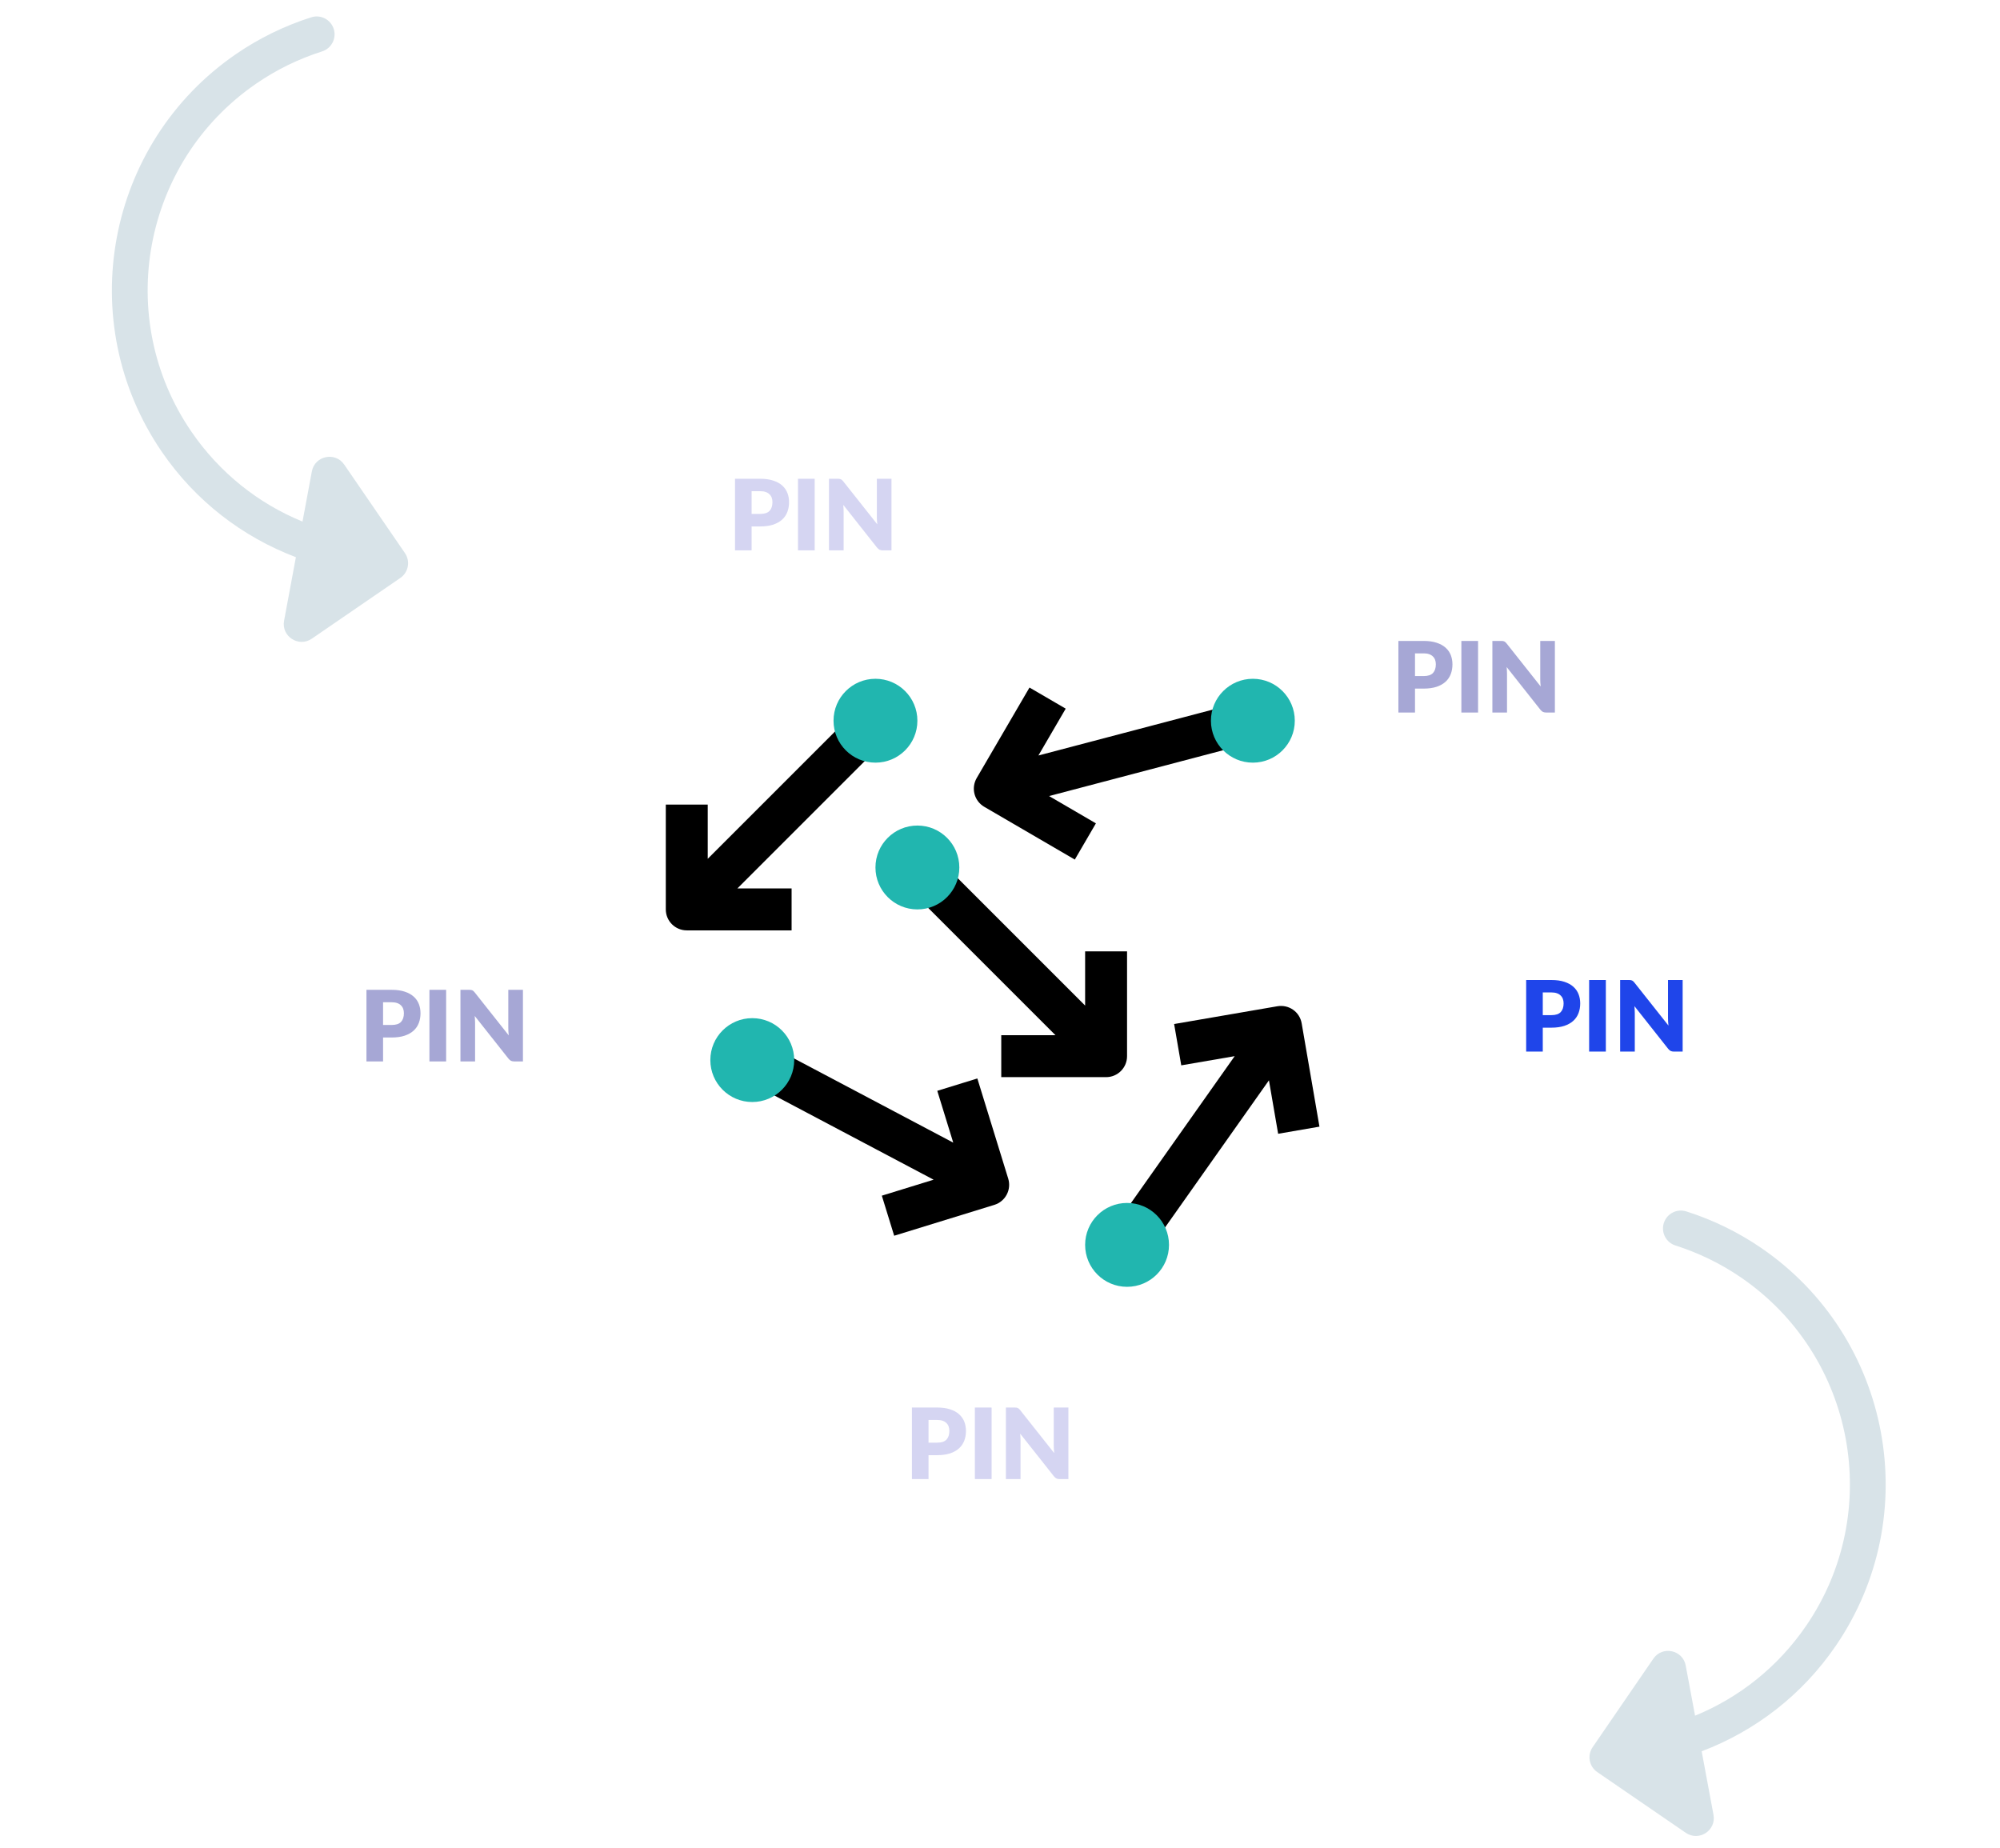 <svg width="407" height="376" viewBox="0 0 407 376" fill="none" xmlns="http://www.w3.org/2000/svg">
<path d="M289.714 137.58C290.594 137.58 291.227 137.37 291.614 136.95C292 136.53 292.194 135.943 292.194 135.19C292.194 134.857 292.144 134.553 292.044 134.28C291.944 134.007 291.79 133.773 291.584 133.58C291.384 133.38 291.127 133.227 290.814 133.12C290.507 133.013 290.14 132.96 289.714 132.96H287.954V137.58H289.714ZM289.714 130.43C290.74 130.43 291.62 130.553 292.354 130.8C293.094 131.04 293.7 131.373 294.174 131.8C294.654 132.227 295.007 132.73 295.234 133.31C295.46 133.89 295.574 134.517 295.574 135.19C295.574 135.917 295.457 136.583 295.224 137.19C294.99 137.797 294.634 138.317 294.154 138.75C293.674 139.183 293.064 139.523 292.324 139.77C291.59 140.01 290.72 140.13 289.714 140.13H287.954V145H284.574V130.43H289.714ZM300.789 145H297.389V130.43H300.789V145ZM316.419 130.43V145H314.659C314.399 145 314.179 144.96 313.999 144.88C313.826 144.793 313.653 144.647 313.479 144.44L306.609 135.75C306.636 136.01 306.653 136.263 306.659 136.51C306.673 136.75 306.679 136.977 306.679 137.19V145H303.699V130.43H305.479C305.626 130.43 305.749 130.437 305.849 130.45C305.949 130.463 306.039 130.49 306.119 130.53C306.199 130.563 306.276 130.613 306.349 130.68C306.423 130.747 306.506 130.837 306.599 130.95L313.529 139.7C313.496 139.42 313.473 139.15 313.459 138.89C313.446 138.623 313.439 138.373 313.439 138.14V130.43H316.419Z" fill="#A6A7D5"/>
<path d="M154.714 104.58C155.594 104.58 156.227 104.37 156.614 103.95C157 103.53 157.194 102.943 157.194 102.19C157.194 101.857 157.144 101.553 157.044 101.28C156.944 101.007 156.79 100.773 156.584 100.58C156.384 100.38 156.127 100.227 155.814 100.12C155.507 100.013 155.14 99.96 154.714 99.96H152.954V104.58H154.714ZM154.714 97.43C155.74 97.43 156.62 97.553 157.354 97.8C158.094 98.04 158.7 98.373 159.174 98.8C159.654 99.227 160.007 99.73 160.234 100.31C160.46 100.89 160.574 101.517 160.574 102.19C160.574 102.917 160.457 103.583 160.224 104.19C159.99 104.797 159.634 105.317 159.154 105.75C158.674 106.183 158.064 106.523 157.324 106.77C156.59 107.01 155.72 107.13 154.714 107.13H152.954V112H149.574V97.43H154.714ZM165.789 112H162.389V97.43H165.789V112ZM181.419 97.43V112H179.659C179.399 112 179.179 111.96 178.999 111.88C178.826 111.793 178.653 111.647 178.479 111.44L171.609 102.75C171.636 103.01 171.653 103.263 171.659 103.51C171.673 103.75 171.679 103.977 171.679 104.19V112H168.699V97.43H170.479C170.626 97.43 170.749 97.437 170.849 97.45C170.949 97.463 171.039 97.49 171.119 97.53C171.199 97.563 171.276 97.613 171.349 97.68C171.423 97.747 171.506 97.837 171.599 97.95L178.529 106.7C178.496 106.42 178.473 106.15 178.459 105.89C178.446 105.623 178.439 105.373 178.439 105.14V97.43H181.419Z" fill="#D5D5F2"/>
<path d="M79.714 208.58C80.594 208.58 81.227 208.37 81.614 207.95C82 207.53 82.194 206.943 82.194 206.19C82.194 205.857 82.144 205.553 82.044 205.28C81.944 205.007 81.79 204.773 81.584 204.58C81.384 204.38 81.127 204.227 80.814 204.12C80.507 204.013 80.14 203.96 79.714 203.96H77.954V208.58H79.714ZM79.714 201.43C80.74 201.43 81.62 201.553 82.354 201.8C83.094 202.04 83.7 202.373 84.174 202.8C84.654 203.227 85.007 203.73 85.234 204.31C85.46 204.89 85.574 205.517 85.574 206.19C85.574 206.917 85.457 207.583 85.224 208.19C84.99 208.797 84.634 209.317 84.154 209.75C83.674 210.183 83.064 210.523 82.324 210.77C81.59 211.01 80.72 211.13 79.714 211.13H77.954V216H74.574V201.43H79.714ZM90.788 216H87.388V201.43H90.788V216ZM106.419 201.43V216H104.659C104.399 216 104.179 215.96 103.999 215.88C103.826 215.793 103.653 215.647 103.479 215.44L96.609 206.75C96.636 207.01 96.653 207.263 96.659 207.51C96.673 207.75 96.68 207.977 96.68 208.19V216H93.7V201.43H95.48C95.626 201.43 95.749 201.437 95.85 201.45C95.95 201.463 96.04 201.49 96.12 201.53C96.2 201.563 96.276 201.613 96.35 201.68C96.423 201.747 96.506 201.837 96.6 201.95L103.529 210.7C103.496 210.42 103.473 210.15 103.459 209.89C103.446 209.623 103.439 209.373 103.439 209.14V201.43H106.419Z" fill="#A6A7D5"/>
<path d="M315.714 206.58C316.594 206.58 317.227 206.37 317.614 205.95C318 205.53 318.194 204.943 318.194 204.19C318.194 203.857 318.144 203.553 318.044 203.28C317.944 203.007 317.79 202.773 317.584 202.58C317.384 202.38 317.127 202.227 316.814 202.12C316.507 202.013 316.14 201.96 315.714 201.96H313.954V206.58H315.714ZM315.714 199.43C316.74 199.43 317.62 199.553 318.354 199.8C319.094 200.04 319.7 200.373 320.174 200.8C320.654 201.227 321.007 201.73 321.234 202.31C321.46 202.89 321.574 203.517 321.574 204.19C321.574 204.917 321.457 205.583 321.224 206.19C320.99 206.797 320.634 207.317 320.154 207.75C319.674 208.183 319.064 208.523 318.324 208.77C317.59 209.01 316.72 209.13 315.714 209.13H313.954V214H310.574V199.43H315.714ZM326.789 214H323.389V199.43H326.789V214ZM342.419 199.43V214H340.659C340.399 214 340.179 213.96 339.999 213.88C339.826 213.793 339.653 213.647 339.479 213.44L332.609 204.75C332.636 205.01 332.653 205.263 332.659 205.51C332.673 205.75 332.679 205.977 332.679 206.19V214H329.699V199.43H331.479C331.626 199.43 331.749 199.437 331.849 199.45C331.949 199.463 332.039 199.49 332.119 199.53C332.199 199.563 332.276 199.613 332.349 199.68C332.423 199.747 332.506 199.837 332.599 199.95L339.529 208.7C339.496 208.42 339.473 208.15 339.459 207.89C339.446 207.623 339.439 207.373 339.439 207.14V199.43H342.419Z" fill="#1F45EA"/>
<path d="M190.714 293.58C191.594 293.58 192.227 293.37 192.614 292.95C193 292.53 193.194 291.943 193.194 291.19C193.194 290.857 193.144 290.553 193.044 290.28C192.944 290.007 192.79 289.773 192.584 289.58C192.384 289.38 192.127 289.227 191.814 289.12C191.507 289.013 191.14 288.96 190.714 288.96H188.954V293.58H190.714ZM190.714 286.43C191.74 286.43 192.62 286.553 193.354 286.8C194.094 287.04 194.7 287.373 195.174 287.8C195.654 288.227 196.007 288.73 196.234 289.31C196.46 289.89 196.574 290.517 196.574 291.19C196.574 291.917 196.457 292.583 196.224 293.19C195.99 293.797 195.634 294.317 195.154 294.75C194.674 295.183 194.064 295.523 193.324 295.77C192.59 296.01 191.72 296.13 190.714 296.13H188.954V301H185.574V286.43H190.714ZM201.789 301H198.389V286.43H201.789V301ZM217.419 286.43V301H215.659C215.399 301 215.179 300.96 214.999 300.88C214.826 300.793 214.653 300.647 214.479 300.44L207.609 291.75C207.636 292.01 207.653 292.263 207.659 292.51C207.673 292.75 207.679 292.977 207.679 293.19V301H204.699V286.43H206.479C206.626 286.43 206.749 286.437 206.849 286.45C206.949 286.463 207.039 286.49 207.119 286.53C207.199 286.563 207.276 286.613 207.349 286.68C207.423 286.747 207.506 286.837 207.599 286.95L214.529 295.7C214.496 295.42 214.473 295.15 214.459 294.89C214.446 294.623 214.439 294.373 214.439 294.14V286.43H217.419Z" fill="#D5D5F2"/>
<path d="M52.172 16.994C28.989 32.9 23.071 64.698 38.977 87.88C44.692 96.208 52.548 102.448 61.559 106.14L63.463 95.93C64.051 92.753 68.209 91.861 70.044 94.535L82.407 112.553C83.544 114.21 83.122 116.479 81.464 117.616L63.447 129.978C60.785 131.805 57.213 129.51 57.809 126.31L60.214 113.388C49.318 109.258 39.796 101.946 32.972 92.001C14.793 65.507 21.558 29.167 48.051 10.988C52.747 7.766 57.891 5.255 63.337 3.52C65.246 2.912 67.291 3.952 67.916 5.885C68.523 7.8 67.468 9.849 65.549 10.459C60.778 11.978 56.279 14.175 52.172 16.994Z" fill="#D8E3E8"/>
<path d="M354.333 259.994C377.515 275.9 383.433 307.698 367.527 330.88C361.812 339.208 353.956 345.448 344.945 349.14L343.041 338.93C342.453 335.753 338.295 334.861 336.46 337.535L324.098 355.553C322.96 357.21 323.382 359.479 325.04 360.616L343.057 372.978C345.72 374.805 349.291 372.51 348.696 369.31L346.291 356.388C357.187 352.258 366.708 344.946 373.532 335.001C391.711 308.508 384.947 272.167 358.453 253.988C353.757 250.766 348.613 248.255 343.167 246.52C341.258 245.912 339.213 246.952 338.588 248.885C337.981 250.8 339.036 252.849 340.956 253.459C345.726 254.978 350.225 257.175 354.333 259.994Z" fill="#D8E3E8"/>
<path d="M161.09 180.798H150.056L179.923 150.932L173.889 144.898L144.023 174.765V163.732H135.49V185.065C135.49 187.423 137.398 189.332 139.756 189.332H161.09V180.798Z" fill="black"/>
<path d="M229.356 214.932V193.598H220.823V204.632L190.956 174.765L184.923 180.798L214.79 210.665H203.756V219.198H225.09C227.448 219.198 229.356 217.29 229.356 214.932Z" fill="black"/>
<path d="M200.29 164.182L218.723 174.924L223.019 167.553L213.488 161.996L254.335 151.245L252.164 142.99L211.317 153.742L216.872 144.211L209.502 139.915L198.752 158.344C198.186 159.324 198.027 160.486 198.315 161.582C198.602 162.673 199.315 163.611 200.29 164.182Z" fill="black"/>
<path d="M268.51 229.273L264.89 208.248C264.49 205.932 262.319 204.382 259.96 204.769L238.935 208.39L240.386 216.799L251.258 214.927L226.894 249.428L233.864 254.349L258.229 219.847L260.102 230.724L268.51 229.273Z" fill="black"/>
<path d="M198.89 219.469L190.736 221.982L193.985 232.526L156.64 212.782L152.652 220.327L189.992 240.069L179.452 243.319L181.965 251.473L202.353 245.19C204.603 244.494 205.865 242.107 205.173 239.853L198.89 219.469Z" fill="black"/>
<path d="M178.156 155.199C182.869 155.199 186.689 151.378 186.689 146.665C186.689 141.952 182.869 138.132 178.156 138.132C173.443 138.132 169.623 141.952 169.623 146.665C169.623 151.378 173.443 155.199 178.156 155.199Z" fill="#21B6AF"/>
<path d="M186.69 185.065C191.402 185.065 195.223 181.245 195.223 176.532C195.223 171.819 191.402 167.999 186.69 167.999C181.977 167.999 178.156 171.819 178.156 176.532C178.156 181.245 181.977 185.065 186.69 185.065Z" fill="#21B6AF"/>
<path d="M254.958 155.2C259.67 155.2 263.491 151.379 263.491 146.667C263.491 141.954 259.67 138.133 254.958 138.133C250.245 138.133 246.424 141.954 246.424 146.667C246.424 151.379 250.245 155.2 254.958 155.2Z" fill="#21B6AF"/>
<path d="M229.358 261.867C234.071 261.867 237.891 258.046 237.891 253.334C237.891 248.621 234.071 244.8 229.358 244.8C224.645 244.8 220.824 248.621 220.824 253.334C220.824 258.046 224.645 261.867 229.358 261.867Z" fill="#21B6AF"/>
<path d="M153.086 224.261C157.799 224.261 161.62 220.44 161.62 215.727C161.62 211.014 157.799 207.194 153.086 207.194C148.373 207.194 144.553 211.014 144.553 215.727C144.553 220.44 148.373 224.261 153.086 224.261Z" fill="#21B6AF"/>
</svg>
